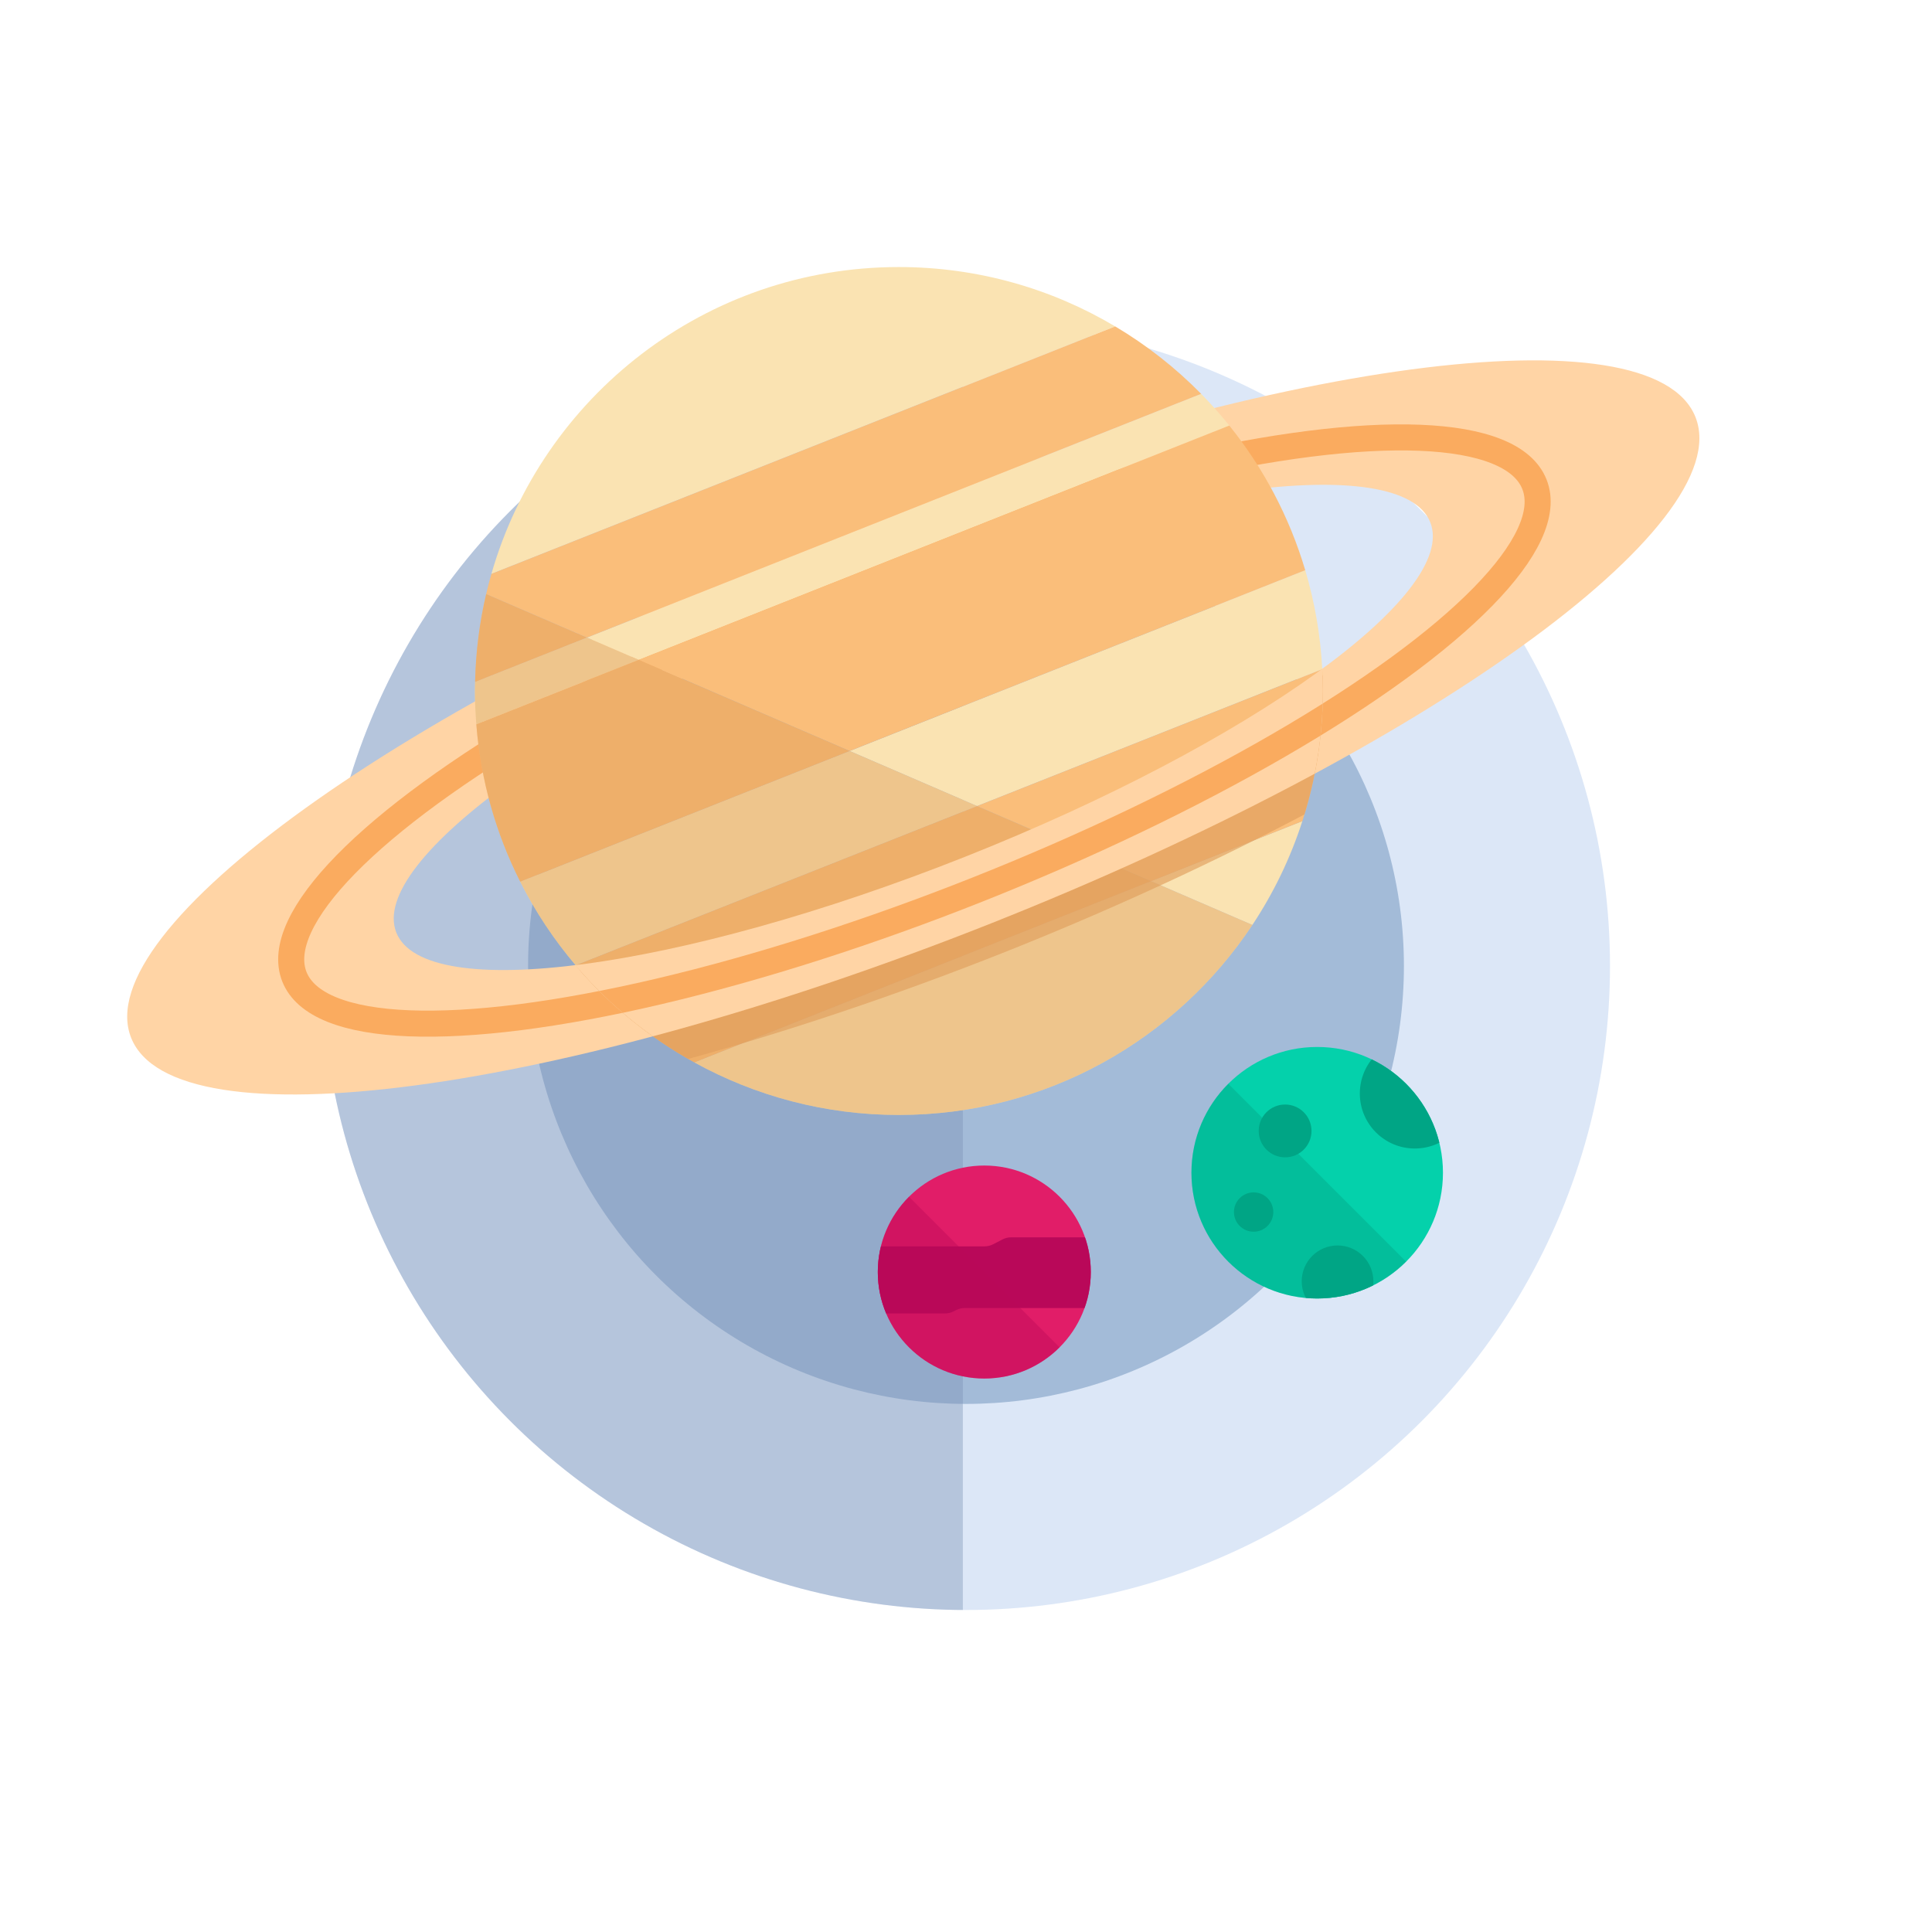 <?xml version="1.0" encoding="utf-8"?>
<!-- Generator: Adobe Illustrator 27.7.0, SVG Export Plug-In . SVG Version: 6.00 Build 0)  -->
<svg version="1.1" id="Layer_1" xmlns="http://www.w3.org/2000/svg" xmlns:xlink="http://www.w3.org/1999/xlink" x="0px" y="0px"
	 width="150px" height="150px" viewBox="0 0 150 150" style="enable-background:new 0 0 150 150;" xml:space="preserve">
<g>
	<g>
		<g>
			<g>
				<circle style="fill:#DCE7F7;" cx="75" cy="75" r="50"/>
				<circle style="fill:#A3BBD8;" cx="75" cy="75" r="34"/>
			</g>
		</g>
		<g>
			<g>
				<g>
					<defs>
						<circle id="SVGID_1_" cx="75" cy="75" r="50"/>
					</defs>
					<clipPath id="SVGID_00000162330660328755553350000006738596538661696440_">
						<use xlink:href="#SVGID_1_"  style="overflow:visible;"/>
					</clipPath>
					
						<rect x="24.756" y="25" style="opacity:0.4;clip-path:url(#SVGID_00000162330660328755553350000006738596538661696440_);fill:#7C92B5;enable-background:new    ;" width="50" height="100"/>
				</g>
			</g>
		</g>
	</g>
	<g>
		<g>
			<g>
				<defs>
					
						<rect id="SVGID_00000070829407910919931100000017424314207172017053_" x="92.503" y="81.286" width="19.527" height="19.527"/>
				</defs>
				<clipPath id="SVGID_00000163785841007573182340000017765204232392795544_">
					<use xlink:href="#SVGID_00000070829407910919931100000017424314207172017053_"  style="overflow:visible;"/>
				</clipPath>
				
					<circle style="clip-path:url(#SVGID_00000163785841007573182340000017765204232392795544_);fill-rule:evenodd;clip-rule:evenodd;fill:#04D1AB;" cx="102.267" cy="91.05" r="9.764"/>
			</g>
		</g>
		<g>
			<g>
				<g>
					<g>
						<g>
							<defs>
								<circle id="SVGID_00000179603965782155626650000001323305188106192785_" cx="102.267" cy="91.05" r="9.764"/>
							</defs>
							<clipPath id="SVGID_00000166633842048872516150000014046453297219047839_">
								<use xlink:href="#SVGID_00000179603965782155626650000001323305188106192785_"  style="overflow:visible;"/>
							</clipPath>
							
								<polygon style="opacity:0.243;clip-path:url(#SVGID_00000166633842048872516150000014046453297219047839_);fill-rule:evenodd;clip-rule:evenodd;fill:#00846B;enable-background:new    ;" points="
								112.031,100.813 92.503,81.286 92.503,100.813 							"/>
						</g>
					</g>
					<g>
						<g>
							<defs>
								<circle id="SVGID_00000028306818036909901740000003577744899943087539_" cx="102.267" cy="91.05" r="9.764"/>
							</defs>
							<clipPath id="SVGID_00000167381938916507850500000015847135253825850519_">
								<use xlink:href="#SVGID_00000028306818036909901740000003577744899943087539_"  style="overflow:visible;"/>
							</clipPath>
							
								<circle style="clip-path:url(#SVGID_00000167381938916507850500000015847135253825850519_);fill-rule:evenodd;clip-rule:evenodd;fill:#00A585;" cx="109.847" cy="84.9" r="4.27"/>
						</g>
					</g>
					<g>
						<g>
							<defs>
								<circle id="SVGID_00000094592848418677263320000005989258097892165782_" cx="102.267" cy="91.05" r="9.764"/>
							</defs>
							<clipPath id="SVGID_00000049219817254152404450000015235999354517872034_">
								<use xlink:href="#SVGID_00000094592848418677263320000005989258097892165782_"  style="overflow:visible;"/>
							</clipPath>
							
								<circle style="clip-path:url(#SVGID_00000049219817254152404450000015235999354517872034_);fill-rule:evenodd;clip-rule:evenodd;fill:#00A585;" cx="99.775" cy="87.805" r="2.05"/>
						</g>
					</g>
					<g>
						<g>
							<defs>
								<circle id="SVGID_00000167357356742956381830000006088992809883132333_" cx="102.267" cy="91.05" r="9.764"/>
							</defs>
							<clipPath id="SVGID_00000121967768976080484830000000113861904551923635_">
								<use xlink:href="#SVGID_00000167357356742956381830000006088992809883132333_"  style="overflow:visible;"/>
							</clipPath>
							
								<circle style="clip-path:url(#SVGID_00000121967768976080484830000000113861904551923635_);fill-rule:evenodd;clip-rule:evenodd;fill:#00A585;" cx="97.331" cy="94.103" r="1.527"/>
						</g>
					</g>
					<g>
						<g>
							<defs>
								<circle id="SVGID_00000154411886769628345310000000278313123687603376_" cx="102.267" cy="91.05" r="9.764"/>
							</defs>
							<clipPath id="SVGID_00000145017796833191003700000002755228751101138050_">
								<use xlink:href="#SVGID_00000154411886769628345310000000278313123687603376_"  style="overflow:visible;"/>
							</clipPath>
							
								<circle style="clip-path:url(#SVGID_00000145017796833191003700000002755228751101138050_);fill-rule:evenodd;clip-rule:evenodd;fill:#00A585;" cx="103.847" cy="99.479" r="2.782"/>
						</g>
					</g>
				</g>
			</g>
		</g>
	</g>
	<g>
		<g>
			<path style="fill:#FFD4A5;" d="M64.871,41.263C31.332,54.57,6.846,72.169,10.18,80.571
				c3.334,8.403,33.225,4.427,66.764-8.88s58.026-30.906,54.692-39.308
				C128.302,23.981,98.411,27.956,64.871,41.263z M74.897,66.533c-22.168,8.795-41.925,11.423-44.128,5.869
				s13.981-17.186,36.149-25.981c22.168-8.795,41.925-11.423,44.128-5.869S97.065,57.738,74.897,66.533z"/>
			
				<ellipse transform="matrix(0.929 -0.369 0.369 0.929 -15.927 30.194)" style="fill:none;stroke:#FAAB5F;stroke-width:2.023;stroke-miterlimit:10;" cx="71.02" cy="56.761" rx="51.816" ry="13.288"/>
		</g>
		<g>
			<path style="fill:#FAE3B2;" d="M49.589,51.236l45.856-18.194c-0.689-0.857-1.418-1.679-2.188-2.462l-47.686,18.921
				L49.589,51.236z"/>
			<path style="fill:#FAE3B2;" d="M69.786,20.733c-15.024,0-27.687,10.069-31.634,23.824l48.429-19.215
				C81.664,22.418,75.922,20.733,69.786,20.733z"/>
			<path style="fill:#FAE3B2;" d="M75.862,62.583l26.796-10.632c-0.135-2.656-0.592-5.227-1.32-7.68L65.962,58.307
				L75.862,62.583z"/>
			<path style="fill:#FAE3B2;" d="M97.234,71.813c1.64-2.473,2.953-5.18,3.881-8.061l-11.751,4.662L97.234,71.813z"/>
			<path style="fill:#FABE7A;" d="M45.571,49.5l47.686-18.921c-1.985-2.019-4.227-3.782-6.675-5.237L38.152,44.558
				c-0.148,0.516-0.284,1.037-0.407,1.563L45.571,49.5z"/>
			<path style="fill:#FABE7A;" d="M65.962,58.307l35.376-14.036c-1.23-4.144-3.252-7.945-5.894-11.229L49.589,51.236
				L65.962,58.307z"/>
			<path style="fill:#FABE7A;" d="M89.365,68.415l11.751-4.662c1.026-3.184,1.586-6.577,1.586-10.103
				c0-0.57-0.015-1.136-0.043-1.698L75.862,62.583L89.365,68.415z"/>
			<path style="fill:#FAE3B2;" d="M53.906,82.483c4.709,2.599,10.12,4.082,15.879,4.082
				c11.464,0,21.554-5.864,27.448-14.752l-7.869-3.399L53.906,82.483z"/>
			<path style="opacity:0.4;fill:#DD9954;enable-background:new    ;" d="M53.906,82.483
				c4.709,2.599,10.12,4.082,15.879,4.082c11.464,0,21.554-5.864,27.448-14.752l-7.869-3.399L53.906,82.483z"/>
			<path style="fill:#FAE3B2;" d="M65.962,58.307L40.389,68.454c1.18,2.339,2.629,4.517,4.31,6.494l31.163-12.365
				L65.962,58.307z"/>
			<path style="opacity:0.4;fill:#DD9954;enable-background:new    ;" d="M65.962,58.307L40.389,68.454
				c1.18,2.339,2.629,4.517,4.31,6.494l31.163-12.365L65.962,58.307z"/>
			<path style="fill:#FAE3B2;" d="M45.571,49.5l-8.683,3.445c-0.005,0.235-0.018,0.468-0.018,0.704
				c0,0.872,0.044,1.734,0.111,2.588l12.608-5.002L45.571,49.5z"/>
			<path style="opacity:0.4;fill:#DD9954;enable-background:new    ;" d="M45.571,49.5l-8.683,3.445
				c-0.005,0.235-0.018,0.468-0.018,0.704c0,0.872,0.044,1.734,0.111,2.588l12.608-5.002L45.571,49.5z"/>
			<path style="fill:#FABE7A;" d="M37.745,46.12c-0.515,2.199-0.808,4.481-0.858,6.825l8.683-3.445L37.745,46.12z"/>
			<path style="opacity:0.4;fill:#DD9954;enable-background:new    ;" d="M37.745,46.12
				c-0.515,2.199-0.808,4.481-0.858,6.825l8.683-3.445L37.745,46.12z"/>
			<path style="fill:#FABE7A;" d="M49.589,51.236l-12.608,5.002c0.34,4.367,1.53,8.493,3.408,12.216L65.962,58.307
				L49.589,51.236z"/>
			<path style="opacity:0.4;fill:#DD9954;enable-background:new    ;" d="M49.589,51.236l-12.608,5.002
				c0.34,4.367,1.53,8.493,3.408,12.216L65.962,58.307L49.589,51.236z"/>
			<path style="fill:#FABE7A;" d="M75.862,62.583L44.699,74.948c2.579,3.035,5.696,5.597,9.208,7.536l35.458-14.069
				L75.862,62.583z"/>
			<path style="opacity:0.4;fill:#DD9954;enable-background:new    ;" d="M75.862,62.583L44.699,74.948
				c2.579,3.035,5.696,5.597,9.208,7.536l35.458-14.069L75.862,62.583z"/>
		</g>
		<g>
			<g>
				<g>
					<defs>
						<path id="SVGID_00000009562970696051428230000009839099261881594524_" d="M100.382,41.511
							c6.704,16.898-1.559,36.031-18.457,42.735C65.027,90.949,45.894,82.686,39.19,65.788
							C59.327,66.573,79.229,58.431,100.382,41.511z"/>
					</defs>
					<clipPath id="SVGID_00000169531245182823638270000015460417837632113063_">
						<use xlink:href="#SVGID_00000009562970696051428230000009839099261881594524_"  style="overflow:visible;"/>
					</clipPath>
					<g style="clip-path:url(#SVGID_00000169531245182823638270000015460417837632113063_);">
						<path style="opacity:0.65;fill:#E09E5C;enable-background:new    ;" d="M77.853,73.984
							c-30.308,12.025-64.054,18.425-68.063,8.319c-4.009-10.105,24.945-28.581,55.253-40.606
							s64.053-18.424,68.062-8.32C137.115,43.483,108.162,61.959,77.853,73.984z M67.827,48.713
							c-23.107,9.168-37.301,20.366-35.589,24.683c1.712,4.316,19.724,2.737,42.83-6.43
							c23.106-9.167,37.3-20.366,35.588-24.683C108.945,37.967,90.934,39.546,67.827,48.713z"/>
						<path style="fill:#FFD4A5;" d="M64.871,41.263C31.332,54.57,6.846,72.169,10.18,80.571
							c3.334,8.403,33.225,4.427,66.764-8.88s58.026-30.906,54.692-39.308
							C128.302,23.981,98.411,27.956,64.871,41.263z M74.897,66.533c-22.168,8.795-41.925,11.423-44.128,5.869
							s13.981-17.186,36.149-25.981c22.168-8.795,41.925-11.423,44.128-5.869S97.065,57.738,74.897,66.533z"/>
						
							<ellipse transform="matrix(0.929 -0.369 0.369 0.929 -15.927 30.194)" style="fill:none;stroke:#FAAB5F;stroke-width:2.023;stroke-miterlimit:10;" cx="71.02" cy="56.761" rx="51.816" ry="13.288"/>
					</g>
				</g>
			</g>
		</g>
	</g>
	<g>
		<g>
			<g>
				<defs>
					
						<rect id="SVGID_00000142168939752410919380000008606894480704864675_" x="68.153" y="90.492" width="16.536" height="16.536"/>
				</defs>
				<clipPath id="SVGID_00000127749885363567177070000011970047859193528717_">
					<use xlink:href="#SVGID_00000142168939752410919380000008606894480704864675_"  style="overflow:visible;"/>
				</clipPath>
				
					<circle style="clip-path:url(#SVGID_00000127749885363567177070000011970047859193528717_);fill-rule:evenodd;clip-rule:evenodd;fill:#E11D68;" cx="76.421" cy="98.76" r="8.268"/>
			</g>
		</g>
		<g>
			<g>
				<g>
					<g>
						<g>
							<defs>
								<circle id="SVGID_00000008121563739971736240000010512832124970106029_" cx="76.421" cy="98.76" r="8.268"/>
							</defs>
							<clipPath id="SVGID_00000060738078779318317380000010798162303191159956_">
								<use xlink:href="#SVGID_00000008121563739971736240000010512832124970106029_"  style="overflow:visible;"/>
							</clipPath>
							
								<path style="clip-path:url(#SVGID_00000060738078779318317380000010798162303191159956_);fill-rule:evenodd;clip-rule:evenodd;fill:#B90859;" d="
								M85.088,96.067c0,0-5.182,0-6.591,0c-0.23,0-0.456,0.055-0.661,0.161c-0.219,0.113-0.51,0.264-0.729,0.377
								c-0.204,0.106-0.431,0.161-0.661,0.161c-1.647,0-8.552,0-8.552,0v5.21c0,0,4.237,0,5.481,0
								c0.223,0,0.443-0.052,0.643-0.152c0.075-0.038,0.156-0.078,0.231-0.116c0.2-0.1,0.42-0.152,0.643-0.152
								c1.805,0,10.195,0,10.195,0L85.088,96.067L85.088,96.067z"/>
						</g>
					</g>
					<g>
						<g>
							<defs>
								<circle id="SVGID_00000048478206476654639870000007247531691897342122_" cx="76.421" cy="98.76" r="8.268"/>
							</defs>
							<clipPath id="SVGID_00000089556050868343875070000005456585688843361443_">
								<use xlink:href="#SVGID_00000048478206476654639870000007247531691897342122_"  style="overflow:visible;"/>
							</clipPath>
							
								<polygon style="opacity:0.4;clip-path:url(#SVGID_00000089556050868343875070000005456585688843361443_);fill-rule:evenodd;clip-rule:evenodd;fill:#B90859;enable-background:new    ;" points="
								84.689,107.028 68.153,90.492 68.153,107.028 							"/>
						</g>
					</g>
				</g>
			</g>
		</g>
	</g>
</g>
</svg>
